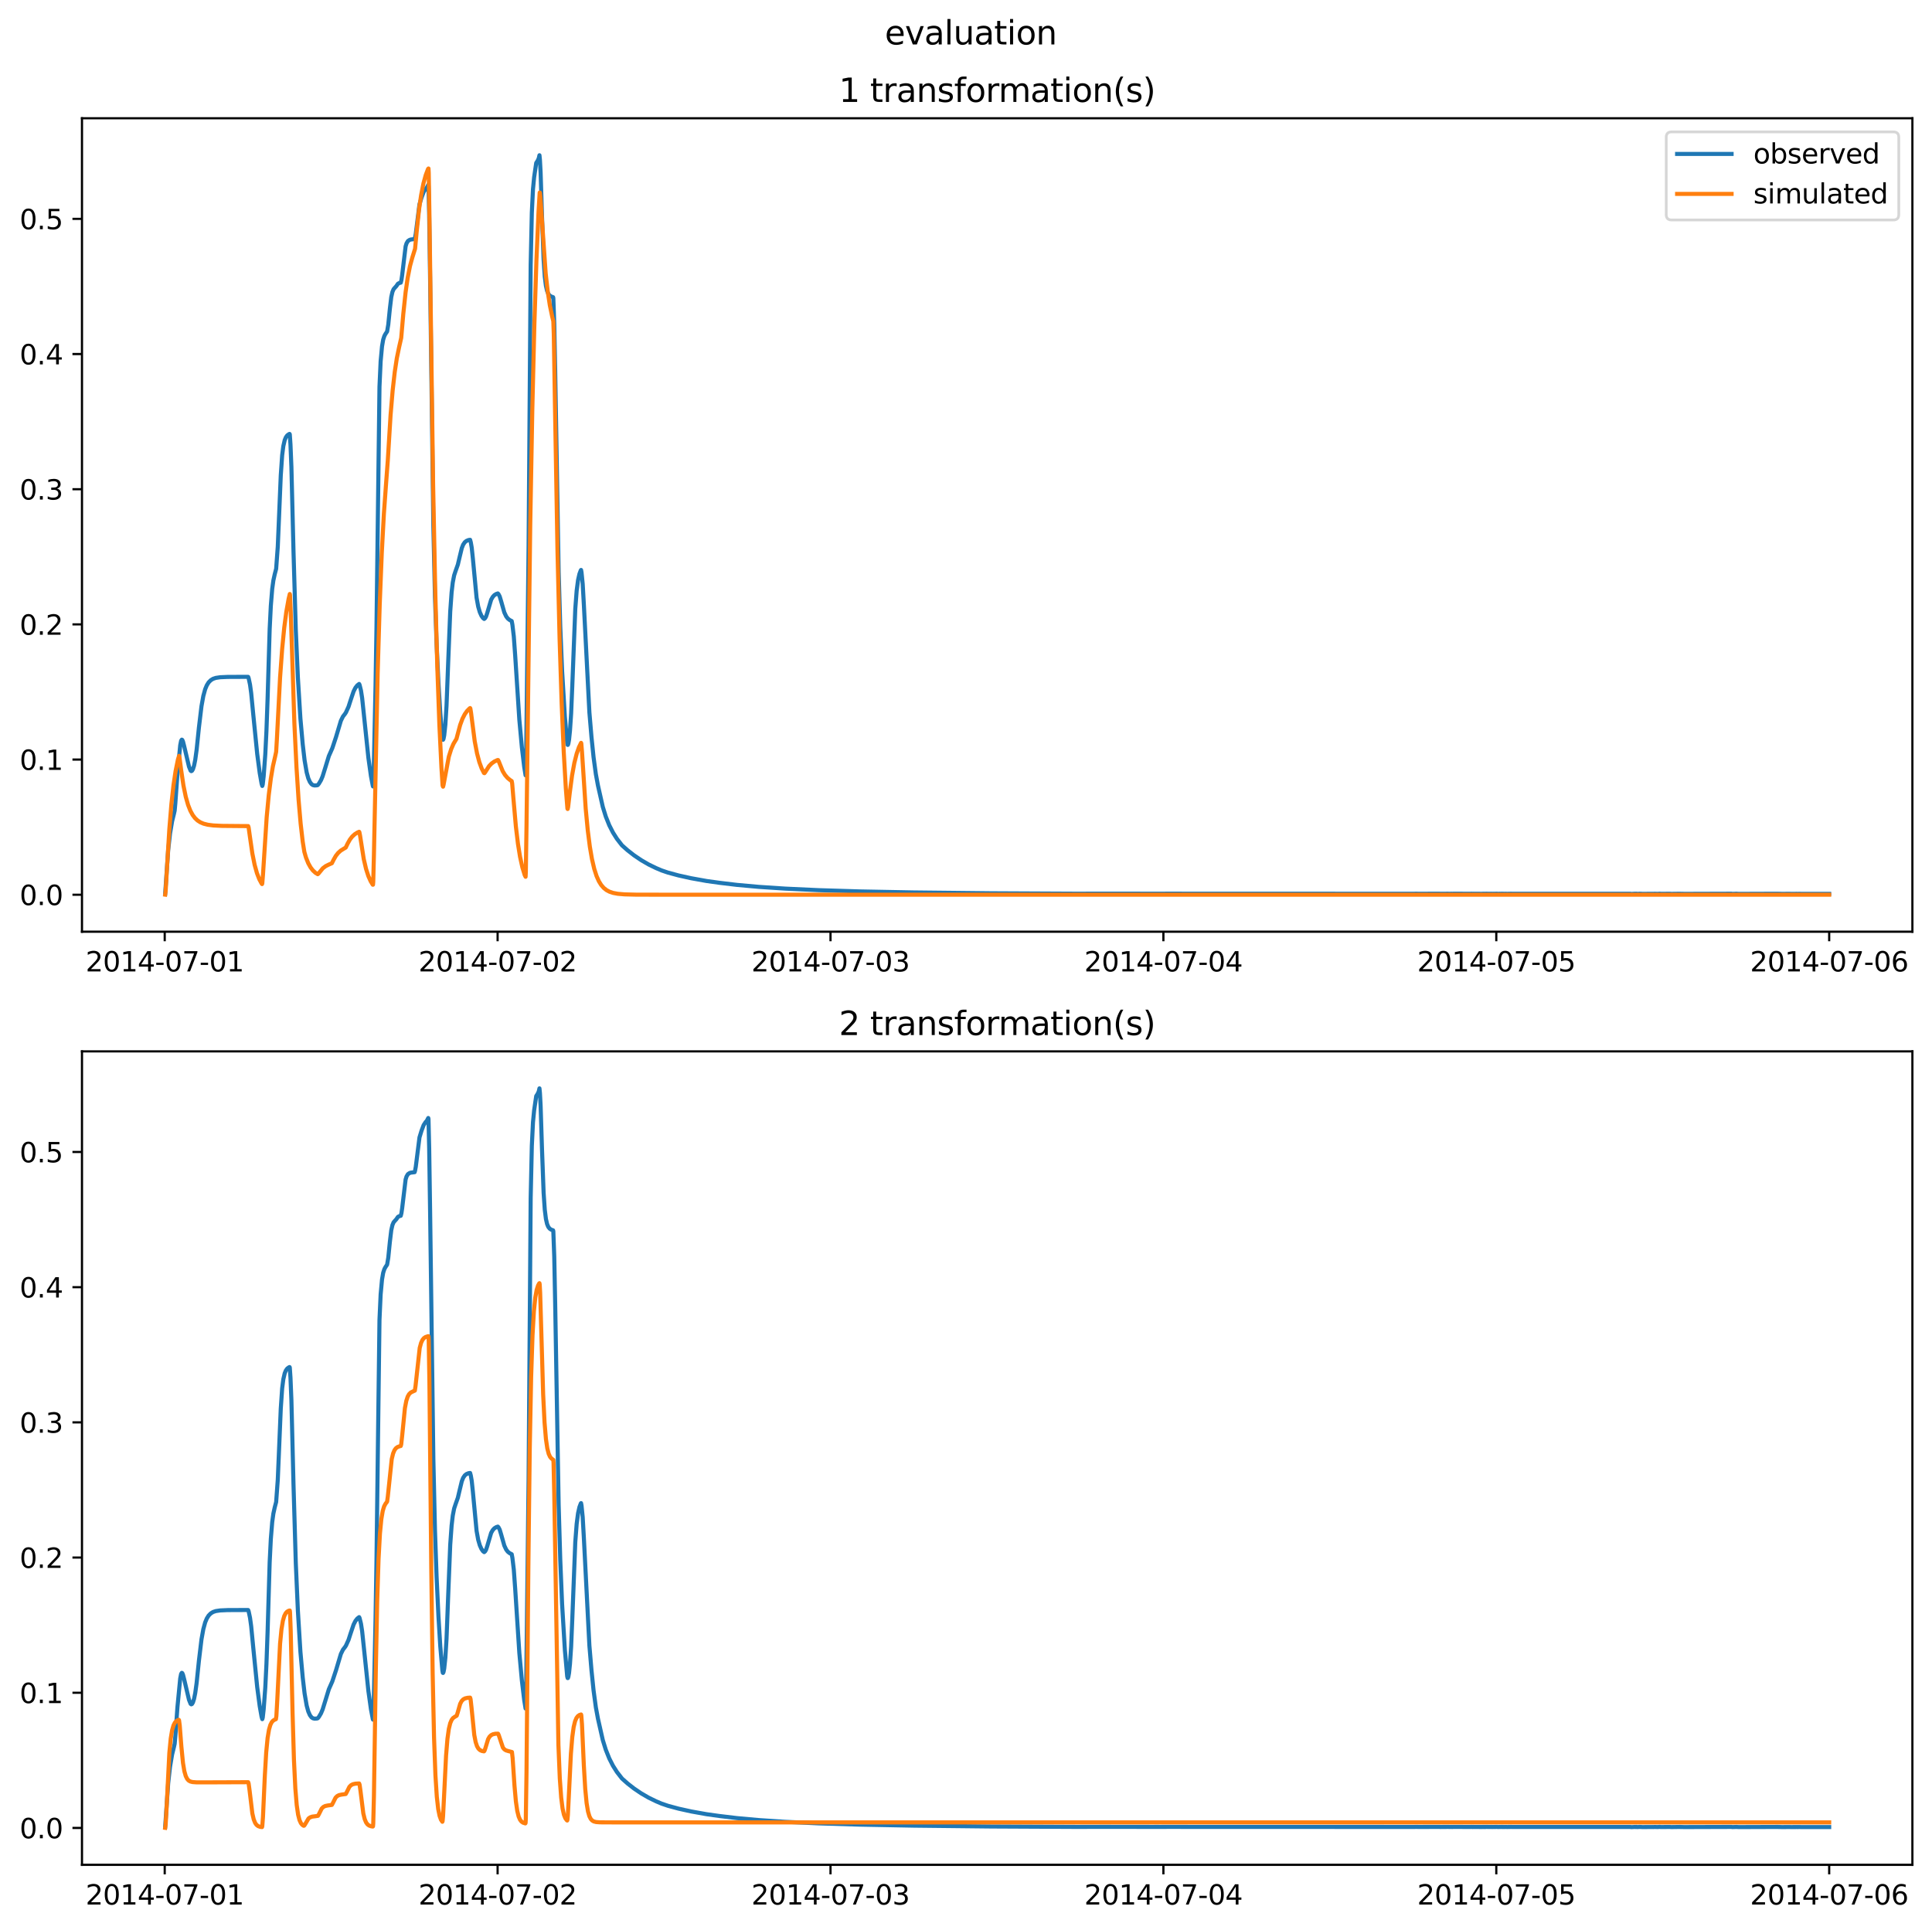 <?xml version="1.0" encoding="utf-8" standalone="no"?>
<!DOCTYPE svg PUBLIC "-//W3C//DTD SVG 1.1//EN"
  "http://www.w3.org/Graphics/SVG/1.1/DTD/svg11.dtd">
<svg xmlns:xlink="http://www.w3.org/1999/xlink" width="709.427pt" height="708.798pt" viewBox="0 0 709.427 708.798" xmlns="http://www.w3.org/2000/svg" version="1.1">
 <defs>
  <style type="text/css">*{stroke-linejoin: round; stroke-linecap: butt}</style>
 </defs>
 <g id="figure_1">
  <g id="patch_1">
   <path d="M 0 708.798 
L 709.427 708.798 
L 709.427 0 
L 0 0 
z
" style="fill: #ffffff"/>
  </g>
  <g id="axes_1">
   <g id="patch_2">
    <path d="M 30.103 342.2 
L 702.227 342.2 
L 702.227 43.44 
L 30.103 43.44 
z
" style="fill: #ffffff"/>
   </g>
   <g id="matplotlib.axis_1">
    <g id="xtick_1">
     <g id="line2d_1">
      <defs>
       <path id="m39022d5fc6" d="M 0 0 
L 0 3.5 
" style="stroke: #000000; stroke-width: 0.8"/>
      </defs>
      <g>
       <use xlink:href="#m39022d5fc6" x="60.484" y="342.2" style="stroke: #000000; stroke-width: 0.8"/>
      </g>
     </g>
     <g id="text_1">
      <!-- 2014-07-01 -->
      <g transform="translate(31.427 356.798) scale(0.1 -0.1)">
       <defs>
        <path id="DejaVuSans-32" d="M 1228 531 
L 3431 531 
L 3431 0 
L 469 0 
L 469 531 
Q 828 903 1448 1529 
Q 2069 2156 2228 2338 
Q 2531 2678 2651 2914 
Q 2772 3150 2772 3378 
Q 2772 3750 2511 3984 
Q 2250 4219 1831 4219 
Q 1534 4219 1204 4116 
Q 875 4013 500 3803 
L 500 4441 
Q 881 4594 1212 4672 
Q 1544 4750 1819 4750 
Q 2544 4750 2975 4387 
Q 3406 4025 3406 3419 
Q 3406 3131 3298 2873 
Q 3191 2616 2906 2266 
Q 2828 2175 2409 1742 
Q 1991 1309 1228 531 
z
" transform="scale(0.016)"/>
        <path id="DejaVuSans-30" d="M 2034 4250 
Q 1547 4250 1301 3770 
Q 1056 3291 1056 2328 
Q 1056 1369 1301 889 
Q 1547 409 2034 409 
Q 2525 409 2770 889 
Q 3016 1369 3016 2328 
Q 3016 3291 2770 3770 
Q 2525 4250 2034 4250 
z
M 2034 4750 
Q 2819 4750 3233 4129 
Q 3647 3509 3647 2328 
Q 3647 1150 3233 529 
Q 2819 -91 2034 -91 
Q 1250 -91 836 529 
Q 422 1150 422 2328 
Q 422 3509 836 4129 
Q 1250 4750 2034 4750 
z
" transform="scale(0.016)"/>
        <path id="DejaVuSans-31" d="M 794 531 
L 1825 531 
L 1825 4091 
L 703 3866 
L 703 4441 
L 1819 4666 
L 2450 4666 
L 2450 531 
L 3481 531 
L 3481 0 
L 794 0 
L 794 531 
z
" transform="scale(0.016)"/>
        <path id="DejaVuSans-34" d="M 2419 4116 
L 825 1625 
L 2419 1625 
L 2419 4116 
z
M 2253 4666 
L 3047 4666 
L 3047 1625 
L 3713 1625 
L 3713 1100 
L 3047 1100 
L 3047 0 
L 2419 0 
L 2419 1100 
L 313 1100 
L 313 1709 
L 2253 4666 
z
" transform="scale(0.016)"/>
        <path id="DejaVuSans-2d" d="M 313 2009 
L 1997 2009 
L 1997 1497 
L 313 1497 
L 313 2009 
z
" transform="scale(0.016)"/>
        <path id="DejaVuSans-37" d="M 525 4666 
L 3525 4666 
L 3525 4397 
L 1831 0 
L 1172 0 
L 2766 4134 
L 525 4134 
L 525 4666 
z
" transform="scale(0.016)"/>
       </defs>
       <use xlink:href="#DejaVuSans-32"/>
       <use xlink:href="#DejaVuSans-30" x="63.623"/>
       <use xlink:href="#DejaVuSans-31" x="127.246"/>
       <use xlink:href="#DejaVuSans-34" x="190.869"/>
       <use xlink:href="#DejaVuSans-2d" x="254.492"/>
       <use xlink:href="#DejaVuSans-30" x="290.576"/>
       <use xlink:href="#DejaVuSans-37" x="354.199"/>
       <use xlink:href="#DejaVuSans-2d" x="417.822"/>
       <use xlink:href="#DejaVuSans-30" x="453.906"/>
       <use xlink:href="#DejaVuSans-31" x="517.529"/>
      </g>
     </g>
    </g>
    <g id="xtick_2">
     <g id="line2d_2">
      <g>
       <use xlink:href="#m39022d5fc6" x="182.723" y="342.2" style="stroke: #000000; stroke-width: 0.8"/>
      </g>
     </g>
     <g id="text_2">
      <!-- 2014-07-02 -->
      <g transform="translate(153.665 356.798) scale(0.1 -0.1)">
       <use xlink:href="#DejaVuSans-32"/>
       <use xlink:href="#DejaVuSans-30" x="63.623"/>
       <use xlink:href="#DejaVuSans-31" x="127.246"/>
       <use xlink:href="#DejaVuSans-34" x="190.869"/>
       <use xlink:href="#DejaVuSans-2d" x="254.492"/>
       <use xlink:href="#DejaVuSans-30" x="290.576"/>
       <use xlink:href="#DejaVuSans-37" x="354.199"/>
       <use xlink:href="#DejaVuSans-2d" x="417.822"/>
       <use xlink:href="#DejaVuSans-30" x="453.906"/>
       <use xlink:href="#DejaVuSans-32" x="517.529"/>
      </g>
     </g>
    </g>
    <g id="xtick_3">
     <g id="line2d_3">
      <g>
       <use xlink:href="#m39022d5fc6" x="304.961" y="342.2" style="stroke: #000000; stroke-width: 0.8"/>
      </g>
     </g>
     <g id="text_3">
      <!-- 2014-07-03 -->
      <g transform="translate(275.903 356.798) scale(0.1 -0.1)">
       <defs>
        <path id="DejaVuSans-33" d="M 2597 2516 
Q 3050 2419 3304 2112 
Q 3559 1806 3559 1356 
Q 3559 666 3084 287 
Q 2609 -91 1734 -91 
Q 1441 -91 1130 -33 
Q 819 25 488 141 
L 488 750 
Q 750 597 1062 519 
Q 1375 441 1716 441 
Q 2309 441 2620 675 
Q 2931 909 2931 1356 
Q 2931 1769 2642 2001 
Q 2353 2234 1838 2234 
L 1294 2234 
L 1294 2753 
L 1863 2753 
Q 2328 2753 2575 2939 
Q 2822 3125 2822 3475 
Q 2822 3834 2567 4026 
Q 2313 4219 1838 4219 
Q 1578 4219 1281 4162 
Q 984 4106 628 3988 
L 628 4550 
Q 988 4650 1302 4700 
Q 1616 4750 1894 4750 
Q 2613 4750 3031 4423 
Q 3450 4097 3450 3541 
Q 3450 3153 3228 2886 
Q 3006 2619 2597 2516 
z
" transform="scale(0.016)"/>
       </defs>
       <use xlink:href="#DejaVuSans-32"/>
       <use xlink:href="#DejaVuSans-30" x="63.623"/>
       <use xlink:href="#DejaVuSans-31" x="127.246"/>
       <use xlink:href="#DejaVuSans-34" x="190.869"/>
       <use xlink:href="#DejaVuSans-2d" x="254.492"/>
       <use xlink:href="#DejaVuSans-30" x="290.576"/>
       <use xlink:href="#DejaVuSans-37" x="354.199"/>
       <use xlink:href="#DejaVuSans-2d" x="417.822"/>
       <use xlink:href="#DejaVuSans-30" x="453.906"/>
       <use xlink:href="#DejaVuSans-33" x="517.529"/>
      </g>
     </g>
    </g>
    <g id="xtick_4">
     <g id="line2d_4">
      <g>
       <use xlink:href="#m39022d5fc6" x="427.199" y="342.2" style="stroke: #000000; stroke-width: 0.8"/>
      </g>
     </g>
     <g id="text_4">
      <!-- 2014-07-04 -->
      <g transform="translate(398.141 356.798) scale(0.1 -0.1)">
       <use xlink:href="#DejaVuSans-32"/>
       <use xlink:href="#DejaVuSans-30" x="63.623"/>
       <use xlink:href="#DejaVuSans-31" x="127.246"/>
       <use xlink:href="#DejaVuSans-34" x="190.869"/>
       <use xlink:href="#DejaVuSans-2d" x="254.492"/>
       <use xlink:href="#DejaVuSans-30" x="290.576"/>
       <use xlink:href="#DejaVuSans-37" x="354.199"/>
       <use xlink:href="#DejaVuSans-2d" x="417.822"/>
       <use xlink:href="#DejaVuSans-30" x="453.906"/>
       <use xlink:href="#DejaVuSans-34" x="517.529"/>
      </g>
     </g>
    </g>
    <g id="xtick_5">
     <g id="line2d_5">
      <g>
       <use xlink:href="#m39022d5fc6" x="549.437" y="342.2" style="stroke: #000000; stroke-width: 0.8"/>
      </g>
     </g>
     <g id="text_5">
      <!-- 2014-07-05 -->
      <g transform="translate(520.38 356.798) scale(0.1 -0.1)">
       <defs>
        <path id="DejaVuSans-35" d="M 691 4666 
L 3169 4666 
L 3169 4134 
L 1269 4134 
L 1269 2991 
Q 1406 3038 1543 3061 
Q 1681 3084 1819 3084 
Q 2600 3084 3056 2656 
Q 3513 2228 3513 1497 
Q 3513 744 3044 326 
Q 2575 -91 1722 -91 
Q 1428 -91 1123 -41 
Q 819 9 494 109 
L 494 744 
Q 775 591 1075 516 
Q 1375 441 1709 441 
Q 2250 441 2565 725 
Q 2881 1009 2881 1497 
Q 2881 1984 2565 2268 
Q 2250 2553 1709 2553 
Q 1456 2553 1204 2497 
Q 953 2441 691 2322 
L 691 4666 
z
" transform="scale(0.016)"/>
       </defs>
       <use xlink:href="#DejaVuSans-32"/>
       <use xlink:href="#DejaVuSans-30" x="63.623"/>
       <use xlink:href="#DejaVuSans-31" x="127.246"/>
       <use xlink:href="#DejaVuSans-34" x="190.869"/>
       <use xlink:href="#DejaVuSans-2d" x="254.492"/>
       <use xlink:href="#DejaVuSans-30" x="290.576"/>
       <use xlink:href="#DejaVuSans-37" x="354.199"/>
       <use xlink:href="#DejaVuSans-2d" x="417.822"/>
       <use xlink:href="#DejaVuSans-30" x="453.906"/>
       <use xlink:href="#DejaVuSans-35" x="517.529"/>
      </g>
     </g>
    </g>
    <g id="xtick_6">
     <g id="line2d_6">
      <g>
       <use xlink:href="#m39022d5fc6" x="671.676" y="342.2" style="stroke: #000000; stroke-width: 0.8"/>
      </g>
     </g>
     <g id="text_6">
      <!-- 2014-07-06 -->
      <g transform="translate(642.618 356.798) scale(0.1 -0.1)">
       <defs>
        <path id="DejaVuSans-36" d="M 2113 2584 
Q 1688 2584 1439 2293 
Q 1191 2003 1191 1497 
Q 1191 994 1439 701 
Q 1688 409 2113 409 
Q 2538 409 2786 701 
Q 3034 994 3034 1497 
Q 3034 2003 2786 2293 
Q 2538 2584 2113 2584 
z
M 3366 4563 
L 3366 3988 
Q 3128 4100 2886 4159 
Q 2644 4219 2406 4219 
Q 1781 4219 1451 3797 
Q 1122 3375 1075 2522 
Q 1259 2794 1537 2939 
Q 1816 3084 2150 3084 
Q 2853 3084 3261 2657 
Q 3669 2231 3669 1497 
Q 3669 778 3244 343 
Q 2819 -91 2113 -91 
Q 1303 -91 875 529 
Q 447 1150 447 2328 
Q 447 3434 972 4092 
Q 1497 4750 2381 4750 
Q 2619 4750 2861 4703 
Q 3103 4656 3366 4563 
z
" transform="scale(0.016)"/>
       </defs>
       <use xlink:href="#DejaVuSans-32"/>
       <use xlink:href="#DejaVuSans-30" x="63.623"/>
       <use xlink:href="#DejaVuSans-31" x="127.246"/>
       <use xlink:href="#DejaVuSans-34" x="190.869"/>
       <use xlink:href="#DejaVuSans-2d" x="254.492"/>
       <use xlink:href="#DejaVuSans-30" x="290.576"/>
       <use xlink:href="#DejaVuSans-37" x="354.199"/>
       <use xlink:href="#DejaVuSans-2d" x="417.822"/>
       <use xlink:href="#DejaVuSans-30" x="453.906"/>
       <use xlink:href="#DejaVuSans-36" x="517.529"/>
      </g>
     </g>
    </g>
   </g>
   <g id="matplotlib.axis_2">
    <g id="ytick_1">
     <g id="line2d_7">
      <defs>
       <path id="m6fff4d2cc2" d="M 0 0 
L -3.5 0 
" style="stroke: #000000; stroke-width: 0.8"/>
      </defs>
      <g>
       <use xlink:href="#m6fff4d2cc2" x="30.103" y="328.62" style="stroke: #000000; stroke-width: 0.8"/>
      </g>
     </g>
     <g id="text_7">
      <!-- 0.0 -->
      <g transform="translate(7.2 332.419) scale(0.1 -0.1)">
       <defs>
        <path id="DejaVuSans-2e" d="M 684 794 
L 1344 794 
L 1344 0 
L 684 0 
L 684 794 
z
" transform="scale(0.016)"/>
       </defs>
       <use xlink:href="#DejaVuSans-30"/>
       <use xlink:href="#DejaVuSans-2e" x="63.623"/>
       <use xlink:href="#DejaVuSans-30" x="95.41"/>
      </g>
     </g>
    </g>
    <g id="ytick_2">
     <g id="line2d_8">
      <g>
       <use xlink:href="#m6fff4d2cc2" x="30.103" y="278.973" style="stroke: #000000; stroke-width: 0.8"/>
      </g>
     </g>
     <g id="text_8">
      <!-- 0.1 -->
      <g transform="translate(7.2 282.772) scale(0.1 -0.1)">
       <use xlink:href="#DejaVuSans-30"/>
       <use xlink:href="#DejaVuSans-2e" x="63.623"/>
       <use xlink:href="#DejaVuSans-31" x="95.41"/>
      </g>
     </g>
    </g>
    <g id="ytick_3">
     <g id="line2d_9">
      <g>
       <use xlink:href="#m6fff4d2cc2" x="30.103" y="229.326" style="stroke: #000000; stroke-width: 0.8"/>
      </g>
     </g>
     <g id="text_9">
      <!-- 0.2 -->
      <g transform="translate(7.2 233.125) scale(0.1 -0.1)">
       <use xlink:href="#DejaVuSans-30"/>
       <use xlink:href="#DejaVuSans-2e" x="63.623"/>
       <use xlink:href="#DejaVuSans-32" x="95.41"/>
      </g>
     </g>
    </g>
    <g id="ytick_4">
     <g id="line2d_10">
      <g>
       <use xlink:href="#m6fff4d2cc2" x="30.103" y="179.679" style="stroke: #000000; stroke-width: 0.8"/>
      </g>
     </g>
     <g id="text_10">
      <!-- 0.3 -->
      <g transform="translate(7.2 183.478) scale(0.1 -0.1)">
       <use xlink:href="#DejaVuSans-30"/>
       <use xlink:href="#DejaVuSans-2e" x="63.623"/>
       <use xlink:href="#DejaVuSans-33" x="95.41"/>
      </g>
     </g>
    </g>
    <g id="ytick_5">
     <g id="line2d_11">
      <g>
       <use xlink:href="#m6fff4d2cc2" x="30.103" y="130.032" style="stroke: #000000; stroke-width: 0.8"/>
      </g>
     </g>
     <g id="text_11">
      <!-- 0.4 -->
      <g transform="translate(7.2 133.832) scale(0.1 -0.1)">
       <use xlink:href="#DejaVuSans-30"/>
       <use xlink:href="#DejaVuSans-2e" x="63.623"/>
       <use xlink:href="#DejaVuSans-34" x="95.41"/>
      </g>
     </g>
    </g>
    <g id="ytick_6">
     <g id="line2d_12">
      <g>
       <use xlink:href="#m6fff4d2cc2" x="30.103" y="80.385" style="stroke: #000000; stroke-width: 0.8"/>
      </g>
     </g>
     <g id="text_12">
      <!-- 0.5 -->
      <g transform="translate(7.2 84.185) scale(0.1 -0.1)">
       <use xlink:href="#DejaVuSans-30"/>
       <use xlink:href="#DejaVuSans-2e" x="63.623"/>
       <use xlink:href="#DejaVuSans-35" x="95.41"/>
      </g>
     </g>
    </g>
   </g>
   <g id="line2d_13">
    <path d="M 60.654 328.186 
L 61.079 322.029 
L 61.758 312.234 
L 62.437 306.158 
L 63.201 301.62 
L 63.88 298.879 
L 64.135 297.73 
L 64.389 294.952 
L 65.153 284.276 
L 66.172 273.751 
L 66.511 272.04 
L 66.766 271.661 
L 66.936 271.766 
L 67.191 272.34 
L 67.615 273.988 
L 69.398 281.569 
L 69.992 283.054 
L 70.247 283.228 
L 70.501 283.097 
L 70.841 282.533 
L 71.265 281.193 
L 71.69 279.08 
L 72.199 275.392 
L 73.048 267.181 
L 73.982 259.385 
L 74.661 255.621 
L 75.34 253.133 
L 75.934 251.708 
L 76.613 250.622 
L 77.377 249.849 
L 78.226 249.322 
L 79.245 248.98 
L 80.857 248.741 
L 83.574 248.62 
L 91.044 248.587 
L 91.129 248.612 
L 91.299 249.065 
L 91.808 251.458 
L 92.232 254.541 
L 92.996 262.411 
L 94.439 276.868 
L 95.373 283.94 
L 96.052 287.802 
L 96.307 288.666 
L 96.477 288.087 
L 96.816 285.086 
L 97.411 277.082 
L 97.835 268.51 
L 98.259 256.611 
L 99.023 231.036 
L 99.448 222.49 
L 99.957 216.273 
L 100.382 213.184 
L 100.891 210.869 
L 101.4 208.925 
L 101.994 200.835 
L 102.419 190.892 
L 103.098 174.644 
L 103.607 167.229 
L 104.032 163.878 
L 104.541 161.658 
L 104.966 160.631 
L 105.475 159.92 
L 106.069 159.484 
L 106.324 159.37 
L 106.409 159.511 
L 106.663 163.285 
L 107.003 171.494 
L 107.767 202.355 
L 108.616 231.333 
L 109.38 248.831 
L 110.313 263.939 
L 111.162 273.395 
L 111.841 279.215 
L 112.605 283.672 
L 113.2 285.852 
L 113.794 287.204 
L 114.388 288.007 
L 114.897 288.348 
L 115.492 288.488 
L 116.341 288.44 
L 116.68 288.347 
L 117.105 287.824 
L 117.868 286.539 
L 118.463 285.12 
L 119.481 281.844 
L 120.755 277.68 
L 121.519 275.95 
L 122.028 274.792 
L 123.386 270.693 
L 125.169 264.724 
L 125.933 263.165 
L 126.697 262.176 
L 127.036 261.651 
L 127.97 259.586 
L 128.734 257.215 
L 129.838 253.937 
L 130.517 252.599 
L 131.196 251.734 
L 131.875 251.206 
L 132.045 251.562 
L 132.554 253.636 
L 132.978 256.389 
L 133.742 263.646 
L 135.27 278.311 
L 136.204 285.008 
L 136.883 288.582 
L 136.968 288.843 
L 137.053 288.243 
L 137.223 283.649 
L 137.902 251.575 
L 138.242 230.704 
L 139.345 142.047 
L 139.77 132.696 
L 140.279 127.211 
L 140.703 124.757 
L 141.128 123.432 
L 141.552 122.636 
L 142.146 121.763 
L 142.571 119.228 
L 143.165 113.348 
L 143.674 109.101 
L 144.099 107.224 
L 144.523 106.222 
L 145.033 105.625 
L 145.542 105.071 
L 146.136 104.202 
L 146.645 103.947 
L 147.155 103.818 
L 147.409 102.829 
L 147.664 101.107 
L 148.937 90.494 
L 149.277 89.385 
L 149.786 88.528 
L 150.38 88.128 
L 150.805 87.978 
L 152.248 87.8 
L 152.418 87.207 
L 152.672 85.833 
L 154.031 75.044 
L 154.795 72.541 
L 155.559 70.514 
L 156.323 69.335 
L 156.662 69.042 
L 157.256 67.905 
L 157.341 68.278 
L 157.596 79.006 
L 157.935 102.269 
L 159.124 193.02 
L 159.718 219.205 
L 160.312 236.343 
L 160.991 250.757 
L 161.671 261.909 
L 162.435 270.753 
L 162.604 271.655 
L 162.689 271.702 
L 162.859 271.354 
L 163.114 270.084 
L 163.538 266.106 
L 163.963 259.201 
L 164.557 243.702 
L 165.321 224.643 
L 165.83 217.576 
L 166.254 213.931 
L 166.764 211.302 
L 167.273 209.761 
L 168.122 207.372 
L 168.716 204.841 
L 169.565 201.322 
L 170.074 200.038 
L 170.669 199.158 
L 171.263 198.676 
L 172.027 198.353 
L 172.621 198.264 
L 172.876 199.201 
L 173.215 201.141 
L 173.64 205.165 
L 174.998 219.517 
L 175.592 222.794 
L 176.186 224.835 
L 176.781 226.163 
L 177.375 227.008 
L 177.799 227.329 
L 178.139 227.032 
L 178.478 226.448 
L 178.903 225.174 
L 180.346 220.259 
L 180.94 219.228 
L 181.534 218.581 
L 182.213 218.159 
L 182.808 217.959 
L 183.062 218.241 
L 183.487 219.063 
L 183.996 220.753 
L 185.184 224.935 
L 185.864 226.385 
L 186.458 227.168 
L 187.137 227.708 
L 187.901 228.104 
L 188.155 229.454 
L 188.665 233.744 
L 189.174 240.769 
L 190.702 264.377 
L 191.636 274.509 
L 192.485 281.65 
L 192.994 284.772 
L 193.079 283.324 
L 193.249 273.872 
L 194.098 200.659 
L 194.862 97.268 
L 195.286 78.162 
L 195.71 69.48 
L 196.135 65.069 
L 196.899 59.835 
L 197.323 59.198 
L 197.578 58.721 
L 197.833 58.127 
L 198.087 57.02 
L 198.257 58.666 
L 198.512 63.366 
L 199.021 79.352 
L 199.615 95.355 
L 200.04 101.582 
L 200.464 104.977 
L 200.889 106.83 
L 201.313 107.865 
L 201.822 108.52 
L 202.417 108.915 
L 203.096 109.15 
L 203.181 109.512 
L 203.52 118.762 
L 203.86 136.047 
L 205.133 209.932 
L 205.727 230.151 
L 206.406 246.484 
L 207.425 263.344 
L 208.274 272.954 
L 208.444 273.585 
L 208.529 273.576 
L 208.698 273.121 
L 208.953 271.692 
L 209.293 268.389 
L 209.717 262.076 
L 210.141 251.924 
L 211.245 223.593 
L 211.754 216.934 
L 212.264 213.034 
L 212.773 210.778 
L 213.282 209.424 
L 213.367 209.336 
L 213.537 210.241 
L 213.961 214.438 
L 214.386 221.946 
L 216.423 261.633 
L 217.187 270.653 
L 217.951 278.096 
L 218.8 284.343 
L 219.564 288.482 
L 221.347 296.37 
L 222.45 299.921 
L 223.723 303.105 
L 225.082 305.779 
L 226.525 308.065 
L 228.392 310.474 
L 230.43 312.284 
L 232.806 314.14 
L 235.438 315.918 
L 238.154 317.494 
L 240.871 318.819 
L 242.908 319.684 
L 245.285 320.494 
L 249.19 321.545 
L 253.774 322.559 
L 259.461 323.581 
L 264.13 324.231 
L 270.581 325.005 
L 278.646 325.734 
L 288.323 326.374 
L 300.547 326.94 
L 315.827 327.408 
L 335.52 327.78 
L 363.958 328.088 
L 396.045 328.243 
L 396.894 328.234 
L 398.592 328.232 
L 405.213 328.214 
L 423.379 328.238 
L 424.822 328.233 
L 425.926 328.238 
L 430.595 328.223 
L 436.367 328.237 
L 487.554 328.246 
L 488.573 328.243 
L 490.61 328.252 
L 494.091 328.251 
L 519.387 328.259 
L 519.812 328.237 
L 520.066 328.241 
L 521.17 328.264 
L 521.594 328.258 
L 528.64 328.238 
L 528.895 328.276 
L 529.234 328.257 
L 531.017 328.251 
L 531.611 328.245 
L 532.63 328.264 
L 532.969 328.235 
L 533.224 328.279 
L 533.563 328.241 
L 536.789 328.237 
L 537.214 328.26 
L 540.015 328.257 
L 540.439 328.236 
L 540.694 328.282 
L 540.949 328.247 
L 541.203 328.261 
L 544.344 328.273 
L 544.599 328.24 
L 544.854 328.285 
L 545.108 328.235 
L 545.363 328.287 
L 545.617 328.242 
L 545.787 328.243 
L 547.061 328.267 
L 547.655 328.246 
L 547.909 328.277 
L 548.164 328.264 
L 549.777 328.243 
L 550.032 328.285 
L 550.711 328.247 
L 551.135 328.281 
L 551.39 328.234 
L 551.645 328.285 
L 551.899 328.238 
L 552.154 328.279 
L 552.748 328.258 
L 553.767 328.28 
L 554.021 328.248 
L 554.361 328.271 
L 554.87 328.231 
L 555.04 328.256 
L 598.757 328.261 
L 598.927 328.328 
L 600.54 328.24 
L 600.71 328.295 
L 600.964 328.23 
L 601.134 328.296 
L 601.389 328.298 
L 602.068 328.24 
L 602.238 328.273 
L 602.577 328.25 
L 602.917 328.299 
L 606.906 328.274 
L 607.246 328.294 
L 607.416 328.262 
L 607.67 328.26 
L 608.689 328.292 
L 608.859 328.279 
L 609.538 328.229 
L 609.708 328.277 
L 609.877 328.283 
L 613.273 328.258 
L 613.443 328.282 
L 613.613 328.299 
L 617.008 328.251 
L 617.178 328.294 
L 617.348 328.271 
L 618.027 328.279 
L 618.196 328.299 
L 635.853 328.244 
L 636.023 328.3 
L 636.278 328.297 
L 637.721 328.244 
L 637.89 328.274 
L 638.145 328.275 
L 638.315 328.303 
L 653 328.251 
L 653.17 328.297 
L 653.34 328.249 
L 653.595 328.3 
L 653.764 328.268 
L 654.019 328.284 
L 654.189 328.301 
L 657.075 328.276 
L 657.33 328.284 
L 657.499 328.297 
L 659.707 328.286 
L 660.301 328.292 
L 660.471 328.284 
L 661.065 328.282 
L 661.235 328.302 
L 671.676 328.301 
L 671.676 328.301 
" clip-path="url(#p91dc136ae5)" style="fill: none; stroke: #1f77b4; stroke-width: 1.5; stroke-linecap: square"/>
   </g>
   <g id="line2d_14">
    <path d="M 60.654 328.588 
L 60.824 327.331 
L 61.248 319.978 
L 62.182 304.498 
L 62.946 295.257 
L 63.71 288.362 
L 64.474 283.216 
L 65.323 279.016 
L 65.747 277.619 
L 65.917 278.242 
L 66.511 282.798 
L 67.36 288.501 
L 68.209 292.638 
L 69.058 295.626 
L 69.907 297.785 
L 70.756 299.344 
L 71.605 300.47 
L 72.538 301.351 
L 73.557 302.013 
L 74.746 302.52 
L 76.274 302.91 
L 78.311 303.175 
L 81.452 303.332 
L 88.243 303.394 
L 91.129 303.414 
L 91.299 303.932 
L 91.723 306.996 
L 92.657 313.447 
L 93.506 317.661 
L 94.355 320.704 
L 95.203 322.902 
L 96.052 324.49 
L 96.222 324.71 
L 96.307 324.457 
L 96.562 321.317 
L 97.92 300.189 
L 98.684 292.042 
L 99.448 285.962 
L 100.212 281.426 
L 101.061 277.723 
L 101.4 276.13 
L 101.655 271.855 
L 102.843 248.836 
L 103.607 238.36 
L 104.371 230.542 
L 105.135 224.708 
L 105.984 219.946 
L 106.409 218.167 
L 106.494 218.584 
L 106.748 224.613 
L 108.106 265.875 
L 108.87 281.8 
L 109.634 293.684 
L 110.398 302.551 
L 111.162 309.168 
L 111.757 312.881 
L 112.351 314.951 
L 113.2 317.069 
L 114.049 318.596 
L 114.897 319.698 
L 115.831 320.561 
L 116.68 321.077 
L 116.935 320.862 
L 118.548 318.9 
L 119.566 318.129 
L 120.67 317.572 
L 121.858 317.057 
L 122.452 315.868 
L 123.301 314.372 
L 124.15 313.286 
L 125.084 312.436 
L 126.103 311.798 
L 126.951 311.298 
L 127.631 309.872 
L 128.479 308.357 
L 129.328 307.26 
L 130.262 306.402 
L 131.281 305.758 
L 131.875 305.499 
L 131.96 305.615 
L 132.215 306.914 
L 133.573 315.533 
L 134.422 319.167 
L 135.27 321.792 
L 136.119 323.688 
L 136.883 324.945 
L 136.968 324.938 
L 137.053 323.921 
L 137.308 313.776 
L 138.666 247.526 
L 139.43 222.019 
L 140.194 202.985 
L 140.958 188.782 
L 141.722 178.184 
L 142.401 169.093 
L 143.42 152.447 
L 144.184 143.391 
L 144.948 136.632 
L 145.712 131.589 
L 146.561 127.472 
L 147.325 124.112 
L 148.089 115.31 
L 148.937 107.318 
L 149.701 102.034 
L 150.55 97.719 
L 151.399 94.603 
L 152.418 91.342 
L 153.012 84.966 
L 153.861 77.012 
L 154.625 71.738 
L 155.474 67.432 
L 156.323 64.322 
L 157.171 62.077 
L 157.341 61.888 
L 157.426 63.409 
L 157.681 78.615 
L 159.039 177.942 
L 159.803 216.186 
L 160.567 244.724 
L 161.331 266.018 
L 162.095 281.907 
L 162.519 288.503 
L 162.689 288.933 
L 162.859 288.323 
L 164.811 277.896 
L 165.66 275.173 
L 166.509 273.206 
L 167.358 271.785 
L 167.613 271.372 
L 168.037 269.766 
L 168.971 266.262 
L 169.82 263.968 
L 170.669 262.311 
L 171.518 261.114 
L 172.451 260.178 
L 172.621 260.061 
L 172.706 260.184 
L 172.961 261.745 
L 174.319 272.271 
L 175.168 276.713 
L 176.017 279.921 
L 176.865 282.239 
L 177.714 283.906 
L 177.884 283.973 
L 178.139 283.659 
L 179.582 281.378 
L 180.516 280.415 
L 181.534 279.692 
L 182.723 279.138 
L 182.892 279.147 
L 183.147 279.645 
L 184.59 283.231 
L 185.439 284.63 
L 186.373 285.724 
L 187.307 286.489 
L 187.901 286.877 
L 188.071 287.796 
L 188.495 292.897 
L 189.429 303.557 
L 190.193 309.918 
L 190.957 314.665 
L 191.806 318.54 
L 192.655 321.339 
L 192.994 322.027 
L 193.079 320.347 
L 193.334 303.48 
L 194.692 193.226 
L 195.456 150.774 
L 196.22 119.096 
L 196.984 95.458 
L 197.748 77.82 
L 198.172 70.731 
L 198.257 70.766 
L 198.427 72.448 
L 200.379 100.482 
L 201.143 107.175 
L 201.907 112.169 
L 202.756 116.247 
L 203.181 117.973 
L 203.35 122.686 
L 203.775 148.463 
L 204.709 202.229 
L 205.473 234.307 
L 206.237 258.245 
L 207.001 276.108 
L 207.765 289.436 
L 208.359 296.999 
L 208.444 297.131 
L 208.613 296.412 
L 209.208 291.25 
L 210.057 284.837 
L 210.905 280.186 
L 211.754 276.827 
L 212.603 274.401 
L 213.367 272.839 
L 213.452 273.065 
L 213.707 276.13 
L 215.065 296.958 
L 215.829 304.994 
L 216.593 310.991 
L 217.357 315.465 
L 218.206 319.119 
L 219.055 321.757 
L 219.903 323.663 
L 220.752 325.04 
L 221.686 326.117 
L 222.705 326.926 
L 223.808 327.51 
L 225.167 327.96 
L 226.864 328.276 
L 229.326 328.486 
L 233.655 328.595 
L 247.832 328.62 
L 671.676 328.62 
L 671.676 328.62 
" clip-path="url(#p91dc136ae5)" style="fill: none; stroke: #ff7f0e; stroke-width: 1.5; stroke-linecap: square"/>
   </g>
   <g id="patch_3">
    <path d="M 30.103 342.2 
L 30.103 43.44 
" style="fill: none; stroke: #000000; stroke-width: 0.8; stroke-linejoin: miter; stroke-linecap: square"/>
   </g>
   <g id="patch_4">
    <path d="M 702.227 342.2 
L 702.227 43.44 
" style="fill: none; stroke: #000000; stroke-width: 0.8; stroke-linejoin: miter; stroke-linecap: square"/>
   </g>
   <g id="patch_5">
    <path d="M 30.103 342.2 
L 702.227 342.2 
" style="fill: none; stroke: #000000; stroke-width: 0.8; stroke-linejoin: miter; stroke-linecap: square"/>
   </g>
   <g id="patch_6">
    <path d="M 30.103 43.44 
L 702.227 43.44 
" style="fill: none; stroke: #000000; stroke-width: 0.8; stroke-linejoin: miter; stroke-linecap: square"/>
   </g>
   <g id="text_13">
    <!-- 1 transformation(s) -->
    <g transform="translate(308.05 37.44) scale(0.12 -0.12)">
     <defs>
      <path id="DejaVuSans-20" transform="scale(0.016)"/>
      <path id="DejaVuSans-74" d="M 1172 4494 
L 1172 3500 
L 2356 3500 
L 2356 3053 
L 1172 3053 
L 1172 1153 
Q 1172 725 1289 603 
Q 1406 481 1766 481 
L 2356 481 
L 2356 0 
L 1766 0 
Q 1100 0 847 248 
Q 594 497 594 1153 
L 594 3053 
L 172 3053 
L 172 3500 
L 594 3500 
L 594 4494 
L 1172 4494 
z
" transform="scale(0.016)"/>
      <path id="DejaVuSans-72" d="M 2631 2963 
Q 2534 3019 2420 3045 
Q 2306 3072 2169 3072 
Q 1681 3072 1420 2755 
Q 1159 2438 1159 1844 
L 1159 0 
L 581 0 
L 581 3500 
L 1159 3500 
L 1159 2956 
Q 1341 3275 1631 3429 
Q 1922 3584 2338 3584 
Q 2397 3584 2469 3576 
Q 2541 3569 2628 3553 
L 2631 2963 
z
" transform="scale(0.016)"/>
      <path id="DejaVuSans-61" d="M 2194 1759 
Q 1497 1759 1228 1600 
Q 959 1441 959 1056 
Q 959 750 1161 570 
Q 1363 391 1709 391 
Q 2188 391 2477 730 
Q 2766 1069 2766 1631 
L 2766 1759 
L 2194 1759 
z
M 3341 1997 
L 3341 0 
L 2766 0 
L 2766 531 
Q 2569 213 2275 61 
Q 1981 -91 1556 -91 
Q 1019 -91 701 211 
Q 384 513 384 1019 
Q 384 1609 779 1909 
Q 1175 2209 1959 2209 
L 2766 2209 
L 2766 2266 
Q 2766 2663 2505 2880 
Q 2244 3097 1772 3097 
Q 1472 3097 1187 3025 
Q 903 2953 641 2809 
L 641 3341 
Q 956 3463 1253 3523 
Q 1550 3584 1831 3584 
Q 2591 3584 2966 3190 
Q 3341 2797 3341 1997 
z
" transform="scale(0.016)"/>
      <path id="DejaVuSans-6e" d="M 3513 2113 
L 3513 0 
L 2938 0 
L 2938 2094 
Q 2938 2591 2744 2837 
Q 2550 3084 2163 3084 
Q 1697 3084 1428 2787 
Q 1159 2491 1159 1978 
L 1159 0 
L 581 0 
L 581 3500 
L 1159 3500 
L 1159 2956 
Q 1366 3272 1645 3428 
Q 1925 3584 2291 3584 
Q 2894 3584 3203 3211 
Q 3513 2838 3513 2113 
z
" transform="scale(0.016)"/>
      <path id="DejaVuSans-73" d="M 2834 3397 
L 2834 2853 
Q 2591 2978 2328 3040 
Q 2066 3103 1784 3103 
Q 1356 3103 1142 2972 
Q 928 2841 928 2578 
Q 928 2378 1081 2264 
Q 1234 2150 1697 2047 
L 1894 2003 
Q 2506 1872 2764 1633 
Q 3022 1394 3022 966 
Q 3022 478 2636 193 
Q 2250 -91 1575 -91 
Q 1294 -91 989 -36 
Q 684 19 347 128 
L 347 722 
Q 666 556 975 473 
Q 1284 391 1588 391 
Q 1994 391 2212 530 
Q 2431 669 2431 922 
Q 2431 1156 2273 1281 
Q 2116 1406 1581 1522 
L 1381 1569 
Q 847 1681 609 1914 
Q 372 2147 372 2553 
Q 372 3047 722 3315 
Q 1072 3584 1716 3584 
Q 2034 3584 2315 3537 
Q 2597 3491 2834 3397 
z
" transform="scale(0.016)"/>
      <path id="DejaVuSans-66" d="M 2375 4863 
L 2375 4384 
L 1825 4384 
Q 1516 4384 1395 4259 
Q 1275 4134 1275 3809 
L 1275 3500 
L 2222 3500 
L 2222 3053 
L 1275 3053 
L 1275 0 
L 697 0 
L 697 3053 
L 147 3053 
L 147 3500 
L 697 3500 
L 697 3744 
Q 697 4328 969 4595 
Q 1241 4863 1831 4863 
L 2375 4863 
z
" transform="scale(0.016)"/>
      <path id="DejaVuSans-6f" d="M 1959 3097 
Q 1497 3097 1228 2736 
Q 959 2375 959 1747 
Q 959 1119 1226 758 
Q 1494 397 1959 397 
Q 2419 397 2687 759 
Q 2956 1122 2956 1747 
Q 2956 2369 2687 2733 
Q 2419 3097 1959 3097 
z
M 1959 3584 
Q 2709 3584 3137 3096 
Q 3566 2609 3566 1747 
Q 3566 888 3137 398 
Q 2709 -91 1959 -91 
Q 1206 -91 779 398 
Q 353 888 353 1747 
Q 353 2609 779 3096 
Q 1206 3584 1959 3584 
z
" transform="scale(0.016)"/>
      <path id="DejaVuSans-6d" d="M 3328 2828 
Q 3544 3216 3844 3400 
Q 4144 3584 4550 3584 
Q 5097 3584 5394 3201 
Q 5691 2819 5691 2113 
L 5691 0 
L 5113 0 
L 5113 2094 
Q 5113 2597 4934 2840 
Q 4756 3084 4391 3084 
Q 3944 3084 3684 2787 
Q 3425 2491 3425 1978 
L 3425 0 
L 2847 0 
L 2847 2094 
Q 2847 2600 2669 2842 
Q 2491 3084 2119 3084 
Q 1678 3084 1418 2786 
Q 1159 2488 1159 1978 
L 1159 0 
L 581 0 
L 581 3500 
L 1159 3500 
L 1159 2956 
Q 1356 3278 1631 3431 
Q 1906 3584 2284 3584 
Q 2666 3584 2933 3390 
Q 3200 3197 3328 2828 
z
" transform="scale(0.016)"/>
      <path id="DejaVuSans-69" d="M 603 3500 
L 1178 3500 
L 1178 0 
L 603 0 
L 603 3500 
z
M 603 4863 
L 1178 4863 
L 1178 4134 
L 603 4134 
L 603 4863 
z
" transform="scale(0.016)"/>
      <path id="DejaVuSans-28" d="M 1984 4856 
Q 1566 4138 1362 3434 
Q 1159 2731 1159 2009 
Q 1159 1288 1364 580 
Q 1569 -128 1984 -844 
L 1484 -844 
Q 1016 -109 783 600 
Q 550 1309 550 2009 
Q 550 2706 781 3412 
Q 1013 4119 1484 4856 
L 1984 4856 
z
" transform="scale(0.016)"/>
      <path id="DejaVuSans-29" d="M 513 4856 
L 1013 4856 
Q 1481 4119 1714 3412 
Q 1947 2706 1947 2009 
Q 1947 1309 1714 600 
Q 1481 -109 1013 -844 
L 513 -844 
Q 928 -128 1133 580 
Q 1338 1288 1338 2009 
Q 1338 2731 1133 3434 
Q 928 4138 513 4856 
z
" transform="scale(0.016)"/>
     </defs>
     <use xlink:href="#DejaVuSans-31"/>
     <use xlink:href="#DejaVuSans-20" x="63.623"/>
     <use xlink:href="#DejaVuSans-74" x="95.41"/>
     <use xlink:href="#DejaVuSans-72" x="134.619"/>
     <use xlink:href="#DejaVuSans-61" x="175.732"/>
     <use xlink:href="#DejaVuSans-6e" x="237.012"/>
     <use xlink:href="#DejaVuSans-73" x="300.391"/>
     <use xlink:href="#DejaVuSans-66" x="352.49"/>
     <use xlink:href="#DejaVuSans-6f" x="387.695"/>
     <use xlink:href="#DejaVuSans-72" x="448.877"/>
     <use xlink:href="#DejaVuSans-6d" x="488.24"/>
     <use xlink:href="#DejaVuSans-61" x="585.652"/>
     <use xlink:href="#DejaVuSans-74" x="646.932"/>
     <use xlink:href="#DejaVuSans-69" x="686.141"/>
     <use xlink:href="#DejaVuSans-6f" x="713.924"/>
     <use xlink:href="#DejaVuSans-6e" x="775.105"/>
     <use xlink:href="#DejaVuSans-28" x="838.484"/>
     <use xlink:href="#DejaVuSans-73" x="877.498"/>
     <use xlink:href="#DejaVuSans-29" x="929.598"/>
    </g>
   </g>
   <g id="legend_1">
    <g id="patch_7">
     <path d="M 613.833 80.796 
L 695.227 80.796 
Q 697.227 80.796 697.227 78.796 
L 697.227 50.44 
Q 697.227 48.44 695.227 48.44 
L 613.833 48.44 
Q 611.833 48.44 611.833 50.44 
L 611.833 78.796 
Q 611.833 80.796 613.833 80.796 
z
" style="fill: #ffffff; opacity: 0.8; stroke: #cccccc; stroke-linejoin: miter"/>
    </g>
    <g id="line2d_15">
     <path d="M 615.833 56.538 
L 625.833 56.538 
L 635.833 56.538 
" style="fill: none; stroke: #1f77b4; stroke-width: 1.5; stroke-linecap: square"/>
    </g>
    <g id="text_14">
     <!-- observed -->
     <g transform="translate(643.833 60.038) scale(0.1 -0.1)">
      <defs>
       <path id="DejaVuSans-62" d="M 3116 1747 
Q 3116 2381 2855 2742 
Q 2594 3103 2138 3103 
Q 1681 3103 1420 2742 
Q 1159 2381 1159 1747 
Q 1159 1113 1420 752 
Q 1681 391 2138 391 
Q 2594 391 2855 752 
Q 3116 1113 3116 1747 
z
M 1159 2969 
Q 1341 3281 1617 3432 
Q 1894 3584 2278 3584 
Q 2916 3584 3314 3078 
Q 3713 2572 3713 1747 
Q 3713 922 3314 415 
Q 2916 -91 2278 -91 
Q 1894 -91 1617 61 
Q 1341 213 1159 525 
L 1159 0 
L 581 0 
L 581 4863 
L 1159 4863 
L 1159 2969 
z
" transform="scale(0.016)"/>
       <path id="DejaVuSans-65" d="M 3597 1894 
L 3597 1613 
L 953 1613 
Q 991 1019 1311 708 
Q 1631 397 2203 397 
Q 2534 397 2845 478 
Q 3156 559 3463 722 
L 3463 178 
Q 3153 47 2828 -22 
Q 2503 -91 2169 -91 
Q 1331 -91 842 396 
Q 353 884 353 1716 
Q 353 2575 817 3079 
Q 1281 3584 2069 3584 
Q 2775 3584 3186 3129 
Q 3597 2675 3597 1894 
z
M 3022 2063 
Q 3016 2534 2758 2815 
Q 2500 3097 2075 3097 
Q 1594 3097 1305 2825 
Q 1016 2553 972 2059 
L 3022 2063 
z
" transform="scale(0.016)"/>
       <path id="DejaVuSans-76" d="M 191 3500 
L 800 3500 
L 1894 563 
L 2988 3500 
L 3597 3500 
L 2284 0 
L 1503 0 
L 191 3500 
z
" transform="scale(0.016)"/>
       <path id="DejaVuSans-64" d="M 2906 2969 
L 2906 4863 
L 3481 4863 
L 3481 0 
L 2906 0 
L 2906 525 
Q 2725 213 2448 61 
Q 2172 -91 1784 -91 
Q 1150 -91 751 415 
Q 353 922 353 1747 
Q 353 2572 751 3078 
Q 1150 3584 1784 3584 
Q 2172 3584 2448 3432 
Q 2725 3281 2906 2969 
z
M 947 1747 
Q 947 1113 1208 752 
Q 1469 391 1925 391 
Q 2381 391 2643 752 
Q 2906 1113 2906 1747 
Q 2906 2381 2643 2742 
Q 2381 3103 1925 3103 
Q 1469 3103 1208 2742 
Q 947 2381 947 1747 
z
" transform="scale(0.016)"/>
      </defs>
      <use xlink:href="#DejaVuSans-6f"/>
      <use xlink:href="#DejaVuSans-62" x="61.182"/>
      <use xlink:href="#DejaVuSans-73" x="124.658"/>
      <use xlink:href="#DejaVuSans-65" x="176.758"/>
      <use xlink:href="#DejaVuSans-72" x="238.281"/>
      <use xlink:href="#DejaVuSans-76" x="279.395"/>
      <use xlink:href="#DejaVuSans-65" x="338.574"/>
      <use xlink:href="#DejaVuSans-64" x="400.098"/>
     </g>
    </g>
    <g id="line2d_16">
     <path d="M 615.833 71.217 
L 625.833 71.217 
L 635.833 71.217 
" style="fill: none; stroke: #ff7f0e; stroke-width: 1.5; stroke-linecap: square"/>
    </g>
    <g id="text_15">
     <!-- simulated -->
     <g transform="translate(643.833 74.717) scale(0.1 -0.1)">
      <defs>
       <path id="DejaVuSans-75" d="M 544 1381 
L 544 3500 
L 1119 3500 
L 1119 1403 
Q 1119 906 1312 657 
Q 1506 409 1894 409 
Q 2359 409 2629 706 
Q 2900 1003 2900 1516 
L 2900 3500 
L 3475 3500 
L 3475 0 
L 2900 0 
L 2900 538 
Q 2691 219 2414 64 
Q 2138 -91 1772 -91 
Q 1169 -91 856 284 
Q 544 659 544 1381 
z
M 1991 3584 
L 1991 3584 
z
" transform="scale(0.016)"/>
       <path id="DejaVuSans-6c" d="M 603 4863 
L 1178 4863 
L 1178 0 
L 603 0 
L 603 4863 
z
" transform="scale(0.016)"/>
      </defs>
      <use xlink:href="#DejaVuSans-73"/>
      <use xlink:href="#DejaVuSans-69" x="52.1"/>
      <use xlink:href="#DejaVuSans-6d" x="79.883"/>
      <use xlink:href="#DejaVuSans-75" x="177.295"/>
      <use xlink:href="#DejaVuSans-6c" x="240.674"/>
      <use xlink:href="#DejaVuSans-61" x="268.457"/>
      <use xlink:href="#DejaVuSans-74" x="329.736"/>
      <use xlink:href="#DejaVuSans-65" x="368.945"/>
      <use xlink:href="#DejaVuSans-64" x="430.469"/>
     </g>
    </g>
   </g>
  </g>
  <g id="axes_2">
   <g id="patch_8">
    <path d="M 30.103 684.92 
L 702.227 684.92 
L 702.227 386.16 
L 30.103 386.16 
z
" style="fill: #ffffff"/>
   </g>
   <g id="matplotlib.axis_3">
    <g id="xtick_7">
     <g id="line2d_17">
      <g>
       <use xlink:href="#m39022d5fc6" x="60.484" y="684.92" style="stroke: #000000; stroke-width: 0.8"/>
      </g>
     </g>
     <g id="text_16">
      <!-- 2014-07-01 -->
      <g transform="translate(31.427 699.518) scale(0.1 -0.1)">
       <use xlink:href="#DejaVuSans-32"/>
       <use xlink:href="#DejaVuSans-30" x="63.623"/>
       <use xlink:href="#DejaVuSans-31" x="127.246"/>
       <use xlink:href="#DejaVuSans-34" x="190.869"/>
       <use xlink:href="#DejaVuSans-2d" x="254.492"/>
       <use xlink:href="#DejaVuSans-30" x="290.576"/>
       <use xlink:href="#DejaVuSans-37" x="354.199"/>
       <use xlink:href="#DejaVuSans-2d" x="417.822"/>
       <use xlink:href="#DejaVuSans-30" x="453.906"/>
       <use xlink:href="#DejaVuSans-31" x="517.529"/>
      </g>
     </g>
    </g>
    <g id="xtick_8">
     <g id="line2d_18">
      <g>
       <use xlink:href="#m39022d5fc6" x="182.723" y="684.92" style="stroke: #000000; stroke-width: 0.8"/>
      </g>
     </g>
     <g id="text_17">
      <!-- 2014-07-02 -->
      <g transform="translate(153.665 699.518) scale(0.1 -0.1)">
       <use xlink:href="#DejaVuSans-32"/>
       <use xlink:href="#DejaVuSans-30" x="63.623"/>
       <use xlink:href="#DejaVuSans-31" x="127.246"/>
       <use xlink:href="#DejaVuSans-34" x="190.869"/>
       <use xlink:href="#DejaVuSans-2d" x="254.492"/>
       <use xlink:href="#DejaVuSans-30" x="290.576"/>
       <use xlink:href="#DejaVuSans-37" x="354.199"/>
       <use xlink:href="#DejaVuSans-2d" x="417.822"/>
       <use xlink:href="#DejaVuSans-30" x="453.906"/>
       <use xlink:href="#DejaVuSans-32" x="517.529"/>
      </g>
     </g>
    </g>
    <g id="xtick_9">
     <g id="line2d_19">
      <g>
       <use xlink:href="#m39022d5fc6" x="304.961" y="684.92" style="stroke: #000000; stroke-width: 0.8"/>
      </g>
     </g>
     <g id="text_18">
      <!-- 2014-07-03 -->
      <g transform="translate(275.903 699.518) scale(0.1 -0.1)">
       <use xlink:href="#DejaVuSans-32"/>
       <use xlink:href="#DejaVuSans-30" x="63.623"/>
       <use xlink:href="#DejaVuSans-31" x="127.246"/>
       <use xlink:href="#DejaVuSans-34" x="190.869"/>
       <use xlink:href="#DejaVuSans-2d" x="254.492"/>
       <use xlink:href="#DejaVuSans-30" x="290.576"/>
       <use xlink:href="#DejaVuSans-37" x="354.199"/>
       <use xlink:href="#DejaVuSans-2d" x="417.822"/>
       <use xlink:href="#DejaVuSans-30" x="453.906"/>
       <use xlink:href="#DejaVuSans-33" x="517.529"/>
      </g>
     </g>
    </g>
    <g id="xtick_10">
     <g id="line2d_20">
      <g>
       <use xlink:href="#m39022d5fc6" x="427.199" y="684.92" style="stroke: #000000; stroke-width: 0.8"/>
      </g>
     </g>
     <g id="text_19">
      <!-- 2014-07-04 -->
      <g transform="translate(398.141 699.518) scale(0.1 -0.1)">
       <use xlink:href="#DejaVuSans-32"/>
       <use xlink:href="#DejaVuSans-30" x="63.623"/>
       <use xlink:href="#DejaVuSans-31" x="127.246"/>
       <use xlink:href="#DejaVuSans-34" x="190.869"/>
       <use xlink:href="#DejaVuSans-2d" x="254.492"/>
       <use xlink:href="#DejaVuSans-30" x="290.576"/>
       <use xlink:href="#DejaVuSans-37" x="354.199"/>
       <use xlink:href="#DejaVuSans-2d" x="417.822"/>
       <use xlink:href="#DejaVuSans-30" x="453.906"/>
       <use xlink:href="#DejaVuSans-34" x="517.529"/>
      </g>
     </g>
    </g>
    <g id="xtick_11">
     <g id="line2d_21">
      <g>
       <use xlink:href="#m39022d5fc6" x="549.437" y="684.92" style="stroke: #000000; stroke-width: 0.8"/>
      </g>
     </g>
     <g id="text_20">
      <!-- 2014-07-05 -->
      <g transform="translate(520.38 699.518) scale(0.1 -0.1)">
       <use xlink:href="#DejaVuSans-32"/>
       <use xlink:href="#DejaVuSans-30" x="63.623"/>
       <use xlink:href="#DejaVuSans-31" x="127.246"/>
       <use xlink:href="#DejaVuSans-34" x="190.869"/>
       <use xlink:href="#DejaVuSans-2d" x="254.492"/>
       <use xlink:href="#DejaVuSans-30" x="290.576"/>
       <use xlink:href="#DejaVuSans-37" x="354.199"/>
       <use xlink:href="#DejaVuSans-2d" x="417.822"/>
       <use xlink:href="#DejaVuSans-30" x="453.906"/>
       <use xlink:href="#DejaVuSans-35" x="517.529"/>
      </g>
     </g>
    </g>
    <g id="xtick_12">
     <g id="line2d_22">
      <g>
       <use xlink:href="#m39022d5fc6" x="671.676" y="684.92" style="stroke: #000000; stroke-width: 0.8"/>
      </g>
     </g>
     <g id="text_21">
      <!-- 2014-07-06 -->
      <g transform="translate(642.618 699.518) scale(0.1 -0.1)">
       <use xlink:href="#DejaVuSans-32"/>
       <use xlink:href="#DejaVuSans-30" x="63.623"/>
       <use xlink:href="#DejaVuSans-31" x="127.246"/>
       <use xlink:href="#DejaVuSans-34" x="190.869"/>
       <use xlink:href="#DejaVuSans-2d" x="254.492"/>
       <use xlink:href="#DejaVuSans-30" x="290.576"/>
       <use xlink:href="#DejaVuSans-37" x="354.199"/>
       <use xlink:href="#DejaVuSans-2d" x="417.822"/>
       <use xlink:href="#DejaVuSans-30" x="453.906"/>
       <use xlink:href="#DejaVuSans-36" x="517.529"/>
      </g>
     </g>
    </g>
   </g>
   <g id="matplotlib.axis_4">
    <g id="ytick_7">
     <g id="line2d_23">
      <g>
       <use xlink:href="#m6fff4d2cc2" x="30.103" y="671.372" style="stroke: #000000; stroke-width: 0.8"/>
      </g>
     </g>
     <g id="text_22">
      <!-- 0.0 -->
      <g transform="translate(7.2 675.171) scale(0.1 -0.1)">
       <use xlink:href="#DejaVuSans-30"/>
       <use xlink:href="#DejaVuSans-2e" x="63.623"/>
       <use xlink:href="#DejaVuSans-30" x="95.41"/>
      </g>
     </g>
    </g>
    <g id="ytick_8">
     <g id="line2d_24">
      <g>
       <use xlink:href="#m6fff4d2cc2" x="30.103" y="621.719" style="stroke: #000000; stroke-width: 0.8"/>
      </g>
     </g>
     <g id="text_23">
      <!-- 0.1 -->
      <g transform="translate(7.2 625.519) scale(0.1 -0.1)">
       <use xlink:href="#DejaVuSans-30"/>
       <use xlink:href="#DejaVuSans-2e" x="63.623"/>
       <use xlink:href="#DejaVuSans-31" x="95.41"/>
      </g>
     </g>
    </g>
    <g id="ytick_9">
     <g id="line2d_25">
      <g>
       <use xlink:href="#m6fff4d2cc2" x="30.103" y="572.067" style="stroke: #000000; stroke-width: 0.8"/>
      </g>
     </g>
     <g id="text_24">
      <!-- 0.2 -->
      <g transform="translate(7.2 575.866) scale(0.1 -0.1)">
       <use xlink:href="#DejaVuSans-30"/>
       <use xlink:href="#DejaVuSans-2e" x="63.623"/>
       <use xlink:href="#DejaVuSans-32" x="95.41"/>
      </g>
     </g>
    </g>
    <g id="ytick_10">
     <g id="line2d_26">
      <g>
       <use xlink:href="#m6fff4d2cc2" x="30.103" y="522.414" style="stroke: #000000; stroke-width: 0.8"/>
      </g>
     </g>
     <g id="text_25">
      <!-- 0.3 -->
      <g transform="translate(7.2 526.213) scale(0.1 -0.1)">
       <use xlink:href="#DejaVuSans-30"/>
       <use xlink:href="#DejaVuSans-2e" x="63.623"/>
       <use xlink:href="#DejaVuSans-33" x="95.41"/>
      </g>
     </g>
    </g>
    <g id="ytick_11">
     <g id="line2d_27">
      <g>
       <use xlink:href="#m6fff4d2cc2" x="30.103" y="472.761" style="stroke: #000000; stroke-width: 0.8"/>
      </g>
     </g>
     <g id="text_26">
      <!-- 0.4 -->
      <g transform="translate(7.2 476.56) scale(0.1 -0.1)">
       <use xlink:href="#DejaVuSans-30"/>
       <use xlink:href="#DejaVuSans-2e" x="63.623"/>
       <use xlink:href="#DejaVuSans-34" x="95.41"/>
      </g>
     </g>
    </g>
    <g id="ytick_12">
     <g id="line2d_28">
      <g>
       <use xlink:href="#m6fff4d2cc2" x="30.103" y="423.108" style="stroke: #000000; stroke-width: 0.8"/>
      </g>
     </g>
     <g id="text_27">
      <!-- 0.5 -->
      <g transform="translate(7.2 426.907) scale(0.1 -0.1)">
       <use xlink:href="#DejaVuSans-30"/>
       <use xlink:href="#DejaVuSans-2e" x="63.623"/>
       <use xlink:href="#DejaVuSans-35" x="95.41"/>
      </g>
     </g>
    </g>
   </g>
   <g id="line2d_29">
    <path d="M 60.654 670.938 
L 61.079 664.781 
L 61.758 654.984 
L 62.437 648.907 
L 63.201 644.369 
L 63.88 641.628 
L 64.135 640.478 
L 64.389 637.7 
L 65.153 627.023 
L 66.172 616.497 
L 66.511 614.785 
L 66.766 614.407 
L 66.936 614.511 
L 67.191 615.086 
L 67.615 616.734 
L 69.398 624.316 
L 69.992 625.8 
L 70.247 625.974 
L 70.501 625.844 
L 70.841 625.279 
L 71.265 623.939 
L 71.69 621.826 
L 72.199 618.137 
L 73.048 609.926 
L 73.982 602.129 
L 74.661 598.364 
L 75.34 595.876 
L 75.934 594.451 
L 76.613 593.365 
L 77.377 592.592 
L 78.226 592.065 
L 79.245 591.723 
L 80.857 591.484 
L 83.574 591.362 
L 91.044 591.329 
L 91.129 591.354 
L 91.299 591.807 
L 91.808 594.201 
L 92.232 597.284 
L 92.996 605.155 
L 94.439 619.614 
L 95.373 626.687 
L 96.052 630.55 
L 96.307 631.414 
L 96.477 630.834 
L 96.816 627.833 
L 97.411 619.828 
L 97.835 611.255 
L 98.259 599.355 
L 99.023 573.776 
L 99.448 565.229 
L 99.957 559.012 
L 100.382 555.923 
L 100.891 553.607 
L 101.4 551.663 
L 101.994 543.572 
L 102.419 533.628 
L 103.098 517.378 
L 103.607 509.962 
L 104.032 506.61 
L 104.541 504.39 
L 104.966 503.363 
L 105.475 502.652 
L 106.069 502.216 
L 106.324 502.102 
L 106.409 502.243 
L 106.663 506.018 
L 107.003 514.227 
L 107.767 545.092 
L 108.616 574.073 
L 109.38 591.574 
L 110.313 606.683 
L 111.162 616.14 
L 111.841 621.961 
L 112.605 626.418 
L 113.2 628.599 
L 113.794 629.951 
L 114.388 630.754 
L 114.897 631.096 
L 115.492 631.235 
L 116.341 631.188 
L 116.68 631.094 
L 117.105 630.571 
L 117.868 629.286 
L 118.463 627.867 
L 119.481 624.59 
L 120.755 620.426 
L 121.519 618.696 
L 122.028 617.538 
L 123.386 613.439 
L 125.169 607.468 
L 125.933 605.91 
L 126.697 604.92 
L 127.036 604.395 
L 127.97 602.33 
L 128.734 599.959 
L 129.838 596.68 
L 130.517 595.342 
L 131.196 594.477 
L 131.875 593.949 
L 132.045 594.305 
L 132.554 596.379 
L 132.978 599.132 
L 133.742 606.39 
L 135.27 621.057 
L 136.204 627.755 
L 136.883 631.33 
L 136.968 631.59 
L 137.053 630.99 
L 137.223 626.395 
L 137.902 594.318 
L 138.242 573.445 
L 139.345 484.777 
L 139.77 475.425 
L 140.279 469.939 
L 140.703 467.485 
L 141.128 466.16 
L 141.552 465.364 
L 142.146 464.49 
L 142.571 461.955 
L 143.165 456.075 
L 143.674 451.828 
L 144.099 449.95 
L 144.523 448.948 
L 145.033 448.351 
L 145.542 447.796 
L 146.136 446.927 
L 146.645 446.673 
L 147.155 446.544 
L 147.409 445.555 
L 147.664 443.833 
L 148.937 433.218 
L 149.277 432.109 
L 149.786 431.252 
L 150.38 430.851 
L 150.805 430.702 
L 152.248 430.523 
L 152.418 429.931 
L 152.672 428.557 
L 154.031 417.766 
L 154.795 415.263 
L 155.559 413.235 
L 156.323 412.057 
L 156.662 411.764 
L 157.256 410.626 
L 157.341 410.999 
L 157.596 421.729 
L 157.935 444.995 
L 159.124 535.756 
L 159.718 561.944 
L 160.312 579.084 
L 160.991 593.5 
L 161.671 604.653 
L 162.435 613.498 
L 162.604 614.4 
L 162.689 614.447 
L 162.859 614.1 
L 163.114 612.829 
L 163.538 608.851 
L 163.963 601.945 
L 164.557 586.445 
L 165.321 567.383 
L 165.83 560.315 
L 166.254 556.669 
L 166.764 554.04 
L 167.273 552.499 
L 168.122 550.109 
L 168.716 547.579 
L 169.565 544.059 
L 170.074 542.775 
L 170.669 541.895 
L 171.263 541.412 
L 172.027 541.09 
L 172.621 541.001 
L 172.876 541.938 
L 173.215 543.878 
L 173.64 547.903 
L 174.998 562.257 
L 175.592 565.533 
L 176.186 567.575 
L 176.781 568.903 
L 177.375 569.748 
L 177.799 570.07 
L 178.139 569.772 
L 178.478 569.188 
L 178.903 567.914 
L 180.346 562.999 
L 180.94 561.967 
L 181.534 561.32 
L 182.213 560.898 
L 182.808 560.698 
L 183.062 560.98 
L 183.487 561.803 
L 183.996 563.493 
L 185.184 567.675 
L 185.864 569.125 
L 186.458 569.908 
L 187.137 570.448 
L 187.901 570.844 
L 188.155 572.195 
L 188.665 576.485 
L 189.174 583.51 
L 190.702 607.122 
L 191.636 617.255 
L 192.485 624.396 
L 192.994 627.519 
L 193.079 626.071 
L 193.249 616.618 
L 194.098 543.396 
L 194.862 439.993 
L 195.286 420.885 
L 195.71 412.202 
L 196.135 407.79 
L 196.899 402.555 
L 197.323 401.918 
L 197.578 401.441 
L 197.833 400.848 
L 198.087 399.74 
L 198.257 401.386 
L 198.512 406.086 
L 199.021 422.075 
L 199.615 438.08 
L 200.04 444.308 
L 200.464 447.702 
L 200.889 449.555 
L 201.313 450.591 
L 201.822 451.246 
L 202.417 451.641 
L 203.096 451.876 
L 203.181 452.238 
L 203.52 461.489 
L 203.86 478.776 
L 205.133 552.67 
L 205.727 572.891 
L 206.406 589.226 
L 207.425 606.088 
L 208.274 615.7 
L 208.444 616.33 
L 208.529 616.322 
L 208.698 615.867 
L 208.953 614.438 
L 209.293 611.134 
L 209.717 604.821 
L 210.141 594.667 
L 211.245 566.333 
L 211.754 559.673 
L 212.264 555.772 
L 212.773 553.517 
L 213.282 552.162 
L 213.367 552.074 
L 213.537 552.979 
L 213.961 557.177 
L 214.386 564.686 
L 216.423 604.377 
L 217.187 613.398 
L 217.951 620.842 
L 218.8 627.089 
L 219.564 631.23 
L 221.347 639.118 
L 222.45 642.669 
L 223.723 645.854 
L 225.082 648.529 
L 226.525 650.815 
L 228.392 653.224 
L 230.43 655.034 
L 232.806 656.89 
L 235.438 658.668 
L 238.154 660.245 
L 240.871 661.57 
L 242.908 662.435 
L 245.285 663.245 
L 249.19 664.297 
L 253.774 665.31 
L 259.461 666.332 
L 264.13 666.982 
L 270.581 667.757 
L 278.646 668.486 
L 288.323 669.126 
L 300.547 669.692 
L 315.827 670.16 
L 335.52 670.532 
L 363.958 670.84 
L 396.045 670.995 
L 396.894 670.986 
L 398.592 670.984 
L 405.213 670.966 
L 423.379 670.99 
L 424.822 670.985 
L 425.926 670.99 
L 430.595 670.975 
L 436.367 670.989 
L 487.554 670.998 
L 488.573 670.995 
L 490.61 671.004 
L 494.091 671.003 
L 519.387 671.011 
L 519.812 670.989 
L 520.066 670.993 
L 521.17 671.016 
L 521.594 671.01 
L 528.64 670.99 
L 528.895 671.028 
L 529.234 671.009 
L 531.017 671.003 
L 531.611 670.997 
L 532.63 671.016 
L 532.969 670.987 
L 533.224 671.031 
L 533.563 670.993 
L 536.789 670.99 
L 537.214 671.012 
L 540.015 671.009 
L 540.439 670.988 
L 540.694 671.035 
L 540.949 670.999 
L 541.203 671.013 
L 544.344 671.025 
L 544.599 670.992 
L 544.854 671.037 
L 545.108 670.987 
L 545.363 671.039 
L 545.617 670.994 
L 545.787 670.995 
L 547.061 671.02 
L 547.655 670.998 
L 547.909 671.029 
L 548.164 671.016 
L 549.777 670.995 
L 550.032 671.037 
L 550.541 671.012 
L 550.965 671.023 
L 551.39 670.986 
L 551.645 671.037 
L 551.899 670.99 
L 552.154 671.031 
L 552.748 671.01 
L 553.767 671.032 
L 554.021 671 
L 554.361 671.023 
L 554.87 670.983 
L 555.04 671.008 
L 598.757 671.013 
L 598.927 671.08 
L 600.54 670.992 
L 600.71 671.047 
L 600.964 670.982 
L 601.134 671.048 
L 601.389 671.05 
L 602.068 670.992 
L 602.238 671.025 
L 602.577 671.002 
L 602.917 671.051 
L 606.906 671.026 
L 607.246 671.046 
L 607.416 671.014 
L 607.67 671.012 
L 608.689 671.044 
L 608.859 671.032 
L 609.538 670.981 
L 609.708 671.029 
L 609.877 671.035 
L 613.273 671.01 
L 613.443 671.034 
L 613.613 671.051 
L 617.008 671.003 
L 617.178 671.046 
L 617.348 671.023 
L 618.027 671.031 
L 618.196 671.051 
L 635.853 670.996 
L 636.023 671.053 
L 636.278 671.049 
L 637.721 670.997 
L 637.89 671.026 
L 638.145 671.027 
L 638.315 671.055 
L 653 671.004 
L 653.17 671.049 
L 653.34 671.001 
L 653.595 671.052 
L 653.764 671.02 
L 654.019 671.036 
L 654.189 671.053 
L 657.075 671.029 
L 657.33 671.036 
L 657.499 671.049 
L 659.707 671.038 
L 660.301 671.044 
L 660.471 671.036 
L 661.065 671.034 
L 661.235 671.054 
L 671.676 671.053 
L 671.676 671.053 
" clip-path="url(#pfb0bc8d749)" style="fill: none; stroke: #1f77b4; stroke-width: 1.5; stroke-linecap: square"/>
   </g>
   <g id="line2d_30">
    <path d="M 60.654 671.34 
L 60.824 670.189 
L 61.164 664.178 
L 62.182 643.811 
L 62.692 638.546 
L 63.201 635.465 
L 63.71 633.698 
L 64.219 632.695 
L 64.729 632.129 
L 65.323 631.773 
L 65.663 631.671 
L 65.747 631.842 
L 66.002 633.763 
L 66.596 641.453 
L 67.191 647.506 
L 67.7 650.554 
L 68.209 652.335 
L 68.719 653.355 
L 69.228 653.931 
L 69.822 654.292 
L 70.671 654.52 
L 72.114 654.626 
L 76.868 654.629 
L 91.129 654.576 
L 91.299 655.049 
L 91.638 657.552 
L 92.657 666.033 
L 93.166 668.225 
L 93.676 669.506 
L 94.185 670.24 
L 94.779 670.704 
L 95.543 670.984 
L 96.222 671.062 
L 96.307 670.737 
L 96.562 667.366 
L 97.241 652.235 
L 97.75 643.623 
L 98.259 638.364 
L 98.769 635.288 
L 99.278 633.523 
L 99.787 632.521 
L 100.297 631.955 
L 100.891 631.599 
L 101.315 631.427 
L 101.485 630.25 
L 101.825 624.178 
L 102.843 603.717 
L 103.353 598.43 
L 103.862 595.335 
L 104.371 593.558 
L 104.881 592.546 
L 105.39 591.973 
L 105.984 591.609 
L 106.409 591.521 
L 106.494 592.167 
L 106.748 598.894 
L 107.427 629.127 
L 107.937 646.335 
L 108.446 656.839 
L 108.955 662.979 
L 109.465 666.497 
L 109.974 668.489 
L 110.483 669.609 
L 110.993 670.234 
L 111.502 670.579 
L 111.672 670.543 
L 111.926 670.212 
L 113.285 667.908 
L 113.879 667.482 
L 114.643 667.215 
L 115.831 667.069 
L 116.765 666.919 
L 117.105 666.312 
L 118.123 664.266 
L 118.717 663.673 
L 119.396 663.327 
L 120.33 663.126 
L 121.858 662.92 
L 122.198 662.312 
L 123.216 660.265 
L 123.811 659.672 
L 124.49 659.324 
L 125.423 659.123 
L 126.951 658.914 
L 127.291 658.306 
L 128.31 656.258 
L 128.904 655.664 
L 129.583 655.316 
L 130.517 655.113 
L 131.875 655.036 
L 132.045 655.487 
L 132.384 657.883 
L 133.403 666.017 
L 133.912 668.12 
L 134.422 669.349 
L 134.931 670.053 
L 135.525 670.498 
L 136.289 670.767 
L 136.883 670.863 
L 136.968 670.781 
L 137.053 669.787 
L 137.308 659.633 
L 137.987 614.173 
L 138.496 588.311 
L 139.006 572.521 
L 139.515 563.284 
L 140.024 557.985 
L 140.534 554.976 
L 141.043 553.278 
L 141.552 552.322 
L 142.146 551.537 
L 142.401 549.682 
L 143.844 535.898 
L 144.353 533.825 
L 144.863 532.619 
L 145.372 531.925 
L 145.966 531.478 
L 146.73 531.193 
L 147.155 531.092 
L 147.325 530.497 
L 147.664 527.449 
L 148.683 517.185 
L 149.192 514.524 
L 149.701 512.96 
L 150.211 512.054 
L 150.805 511.469 
L 151.484 511.126 
L 152.333 510.742 
L 152.588 509.01 
L 154.116 495.084 
L 154.625 493.21 
L 155.134 492.119 
L 155.644 491.489 
L 156.238 491.078 
L 157.087 490.793 
L 157.256 490.756 
L 157.341 490.877 
L 157.426 492.365 
L 157.681 507.589 
L 158.36 575.753 
L 158.869 614.523 
L 159.379 638.185 
L 159.888 652.015 
L 160.397 659.94 
L 160.907 664.427 
L 161.416 666.949 
L 161.925 668.358 
L 162.435 669.112 
L 162.519 668.869 
L 162.689 667.067 
L 163.114 658.614 
L 163.793 644.812 
L 164.302 638.652 
L 164.811 635.007 
L 165.321 632.904 
L 165.83 631.706 
L 166.339 631.029 
L 166.934 630.603 
L 167.698 630.149 
L 168.037 629.086 
L 168.971 625.799 
L 169.48 624.819 
L 170.074 624.172 
L 170.754 623.797 
L 171.687 623.578 
L 172.621 623.509 
L 172.791 624.069 
L 173.13 627.06 
L 174.149 637.216 
L 174.658 639.839 
L 175.168 641.371 
L 175.677 642.247 
L 176.271 642.8 
L 176.95 643.106 
L 177.714 643.249 
L 177.884 643.078 
L 178.224 642.103 
L 179.242 638.742 
L 179.752 637.869 
L 180.346 637.295 
L 181.025 636.964 
L 181.959 636.771 
L 182.892 636.76 
L 183.147 637.314 
L 184.675 641.88 
L 185.184 642.489 
L 185.779 642.879 
L 186.543 643.115 
L 187.986 643.487 
L 188.24 645.754 
L 188.919 655.872 
L 189.429 661.622 
L 189.938 665.132 
L 190.447 667.183 
L 190.957 668.358 
L 191.466 669.024 
L 192.06 669.441 
L 192.824 669.691 
L 192.909 669.71 
L 192.994 669.574 
L 193.079 667.917 
L 193.334 650.993 
L 194.013 575.227 
L 194.522 532.125 
L 195.031 505.807 
L 195.541 490.412 
L 196.05 481.58 
L 196.559 476.566 
L 197.069 473.736 
L 197.578 472.143 
L 198.002 471.359 
L 198.087 471.293 
L 198.172 471.744 
L 198.342 474.826 
L 198.766 489.048 
L 199.446 512.146 
L 199.955 522.435 
L 200.464 528.508 
L 200.974 532 
L 201.483 533.976 
L 201.992 535.081 
L 202.502 535.692 
L 203.181 536.194 
L 203.265 537.338 
L 203.52 548.717 
L 205.048 640.845 
L 205.557 653.155 
L 206.067 660.246 
L 206.576 664.274 
L 207.085 666.543 
L 207.595 667.813 
L 208.104 668.52 
L 208.274 668.648 
L 208.359 668.382 
L 208.529 666.538 
L 208.953 658.013 
L 209.632 644.149 
L 210.141 637.965 
L 210.651 634.308 
L 211.16 632.199 
L 211.669 630.997 
L 212.179 630.318 
L 212.773 629.89 
L 213.367 629.7 
L 213.452 630.013 
L 213.707 633.352 
L 214.386 648.429 
L 214.895 657.019 
L 215.404 662.263 
L 215.914 665.329 
L 216.423 667.085 
L 216.932 668.08 
L 217.442 668.639 
L 218.036 668.988 
L 218.885 669.209 
L 220.328 669.316 
L 225.336 669.34 
L 671.676 669.341 
L 671.676 669.341 
" clip-path="url(#pfb0bc8d749)" style="fill: none; stroke: #ff7f0e; stroke-width: 1.5; stroke-linecap: square"/>
   </g>
   <g id="patch_9">
    <path d="M 30.103 684.92 
L 30.103 386.16 
" style="fill: none; stroke: #000000; stroke-width: 0.8; stroke-linejoin: miter; stroke-linecap: square"/>
   </g>
   <g id="patch_10">
    <path d="M 702.227 684.92 
L 702.227 386.16 
" style="fill: none; stroke: #000000; stroke-width: 0.8; stroke-linejoin: miter; stroke-linecap: square"/>
   </g>
   <g id="patch_11">
    <path d="M 30.103 684.92 
L 702.227 684.92 
" style="fill: none; stroke: #000000; stroke-width: 0.8; stroke-linejoin: miter; stroke-linecap: square"/>
   </g>
   <g id="patch_12">
    <path d="M 30.103 386.16 
L 702.227 386.16 
" style="fill: none; stroke: #000000; stroke-width: 0.8; stroke-linejoin: miter; stroke-linecap: square"/>
   </g>
   <g id="text_28">
    <!-- 2 transformation(s) -->
    <g transform="translate(308.05 380.16) scale(0.12 -0.12)">
     <use xlink:href="#DejaVuSans-32"/>
     <use xlink:href="#DejaVuSans-20" x="63.623"/>
     <use xlink:href="#DejaVuSans-74" x="95.41"/>
     <use xlink:href="#DejaVuSans-72" x="134.619"/>
     <use xlink:href="#DejaVuSans-61" x="175.732"/>
     <use xlink:href="#DejaVuSans-6e" x="237.012"/>
     <use xlink:href="#DejaVuSans-73" x="300.391"/>
     <use xlink:href="#DejaVuSans-66" x="352.49"/>
     <use xlink:href="#DejaVuSans-6f" x="387.695"/>
     <use xlink:href="#DejaVuSans-72" x="448.877"/>
     <use xlink:href="#DejaVuSans-6d" x="488.24"/>
     <use xlink:href="#DejaVuSans-61" x="585.652"/>
     <use xlink:href="#DejaVuSans-74" x="646.932"/>
     <use xlink:href="#DejaVuSans-69" x="686.141"/>
     <use xlink:href="#DejaVuSans-6f" x="713.924"/>
     <use xlink:href="#DejaVuSans-6e" x="775.105"/>
     <use xlink:href="#DejaVuSans-28" x="838.484"/>
     <use xlink:href="#DejaVuSans-73" x="877.498"/>
     <use xlink:href="#DejaVuSans-29" x="929.598"/>
    </g>
   </g>
  </g>
  <g id="text_29">
   <!-- evaluation -->
   <g transform="translate(324.904 16.318) scale(0.12 -0.12)">
    <use xlink:href="#DejaVuSans-65"/>
    <use xlink:href="#DejaVuSans-76" x="61.523"/>
    <use xlink:href="#DejaVuSans-61" x="120.703"/>
    <use xlink:href="#DejaVuSans-6c" x="181.982"/>
    <use xlink:href="#DejaVuSans-75" x="209.766"/>
    <use xlink:href="#DejaVuSans-61" x="273.145"/>
    <use xlink:href="#DejaVuSans-74" x="334.424"/>
    <use xlink:href="#DejaVuSans-69" x="373.633"/>
    <use xlink:href="#DejaVuSans-6f" x="401.416"/>
    <use xlink:href="#DejaVuSans-6e" x="462.598"/>
   </g>
  </g>
 </g>
 <defs>
  <clipPath id="p91dc136ae5">
   <rect x="30.103" y="43.44" width="672.124" height="298.76"/>
  </clipPath>
  <clipPath id="pfb0bc8d749">
   <rect x="30.103" y="386.16" width="672.124" height="298.76"/>
  </clipPath>
 </defs>
</svg>
